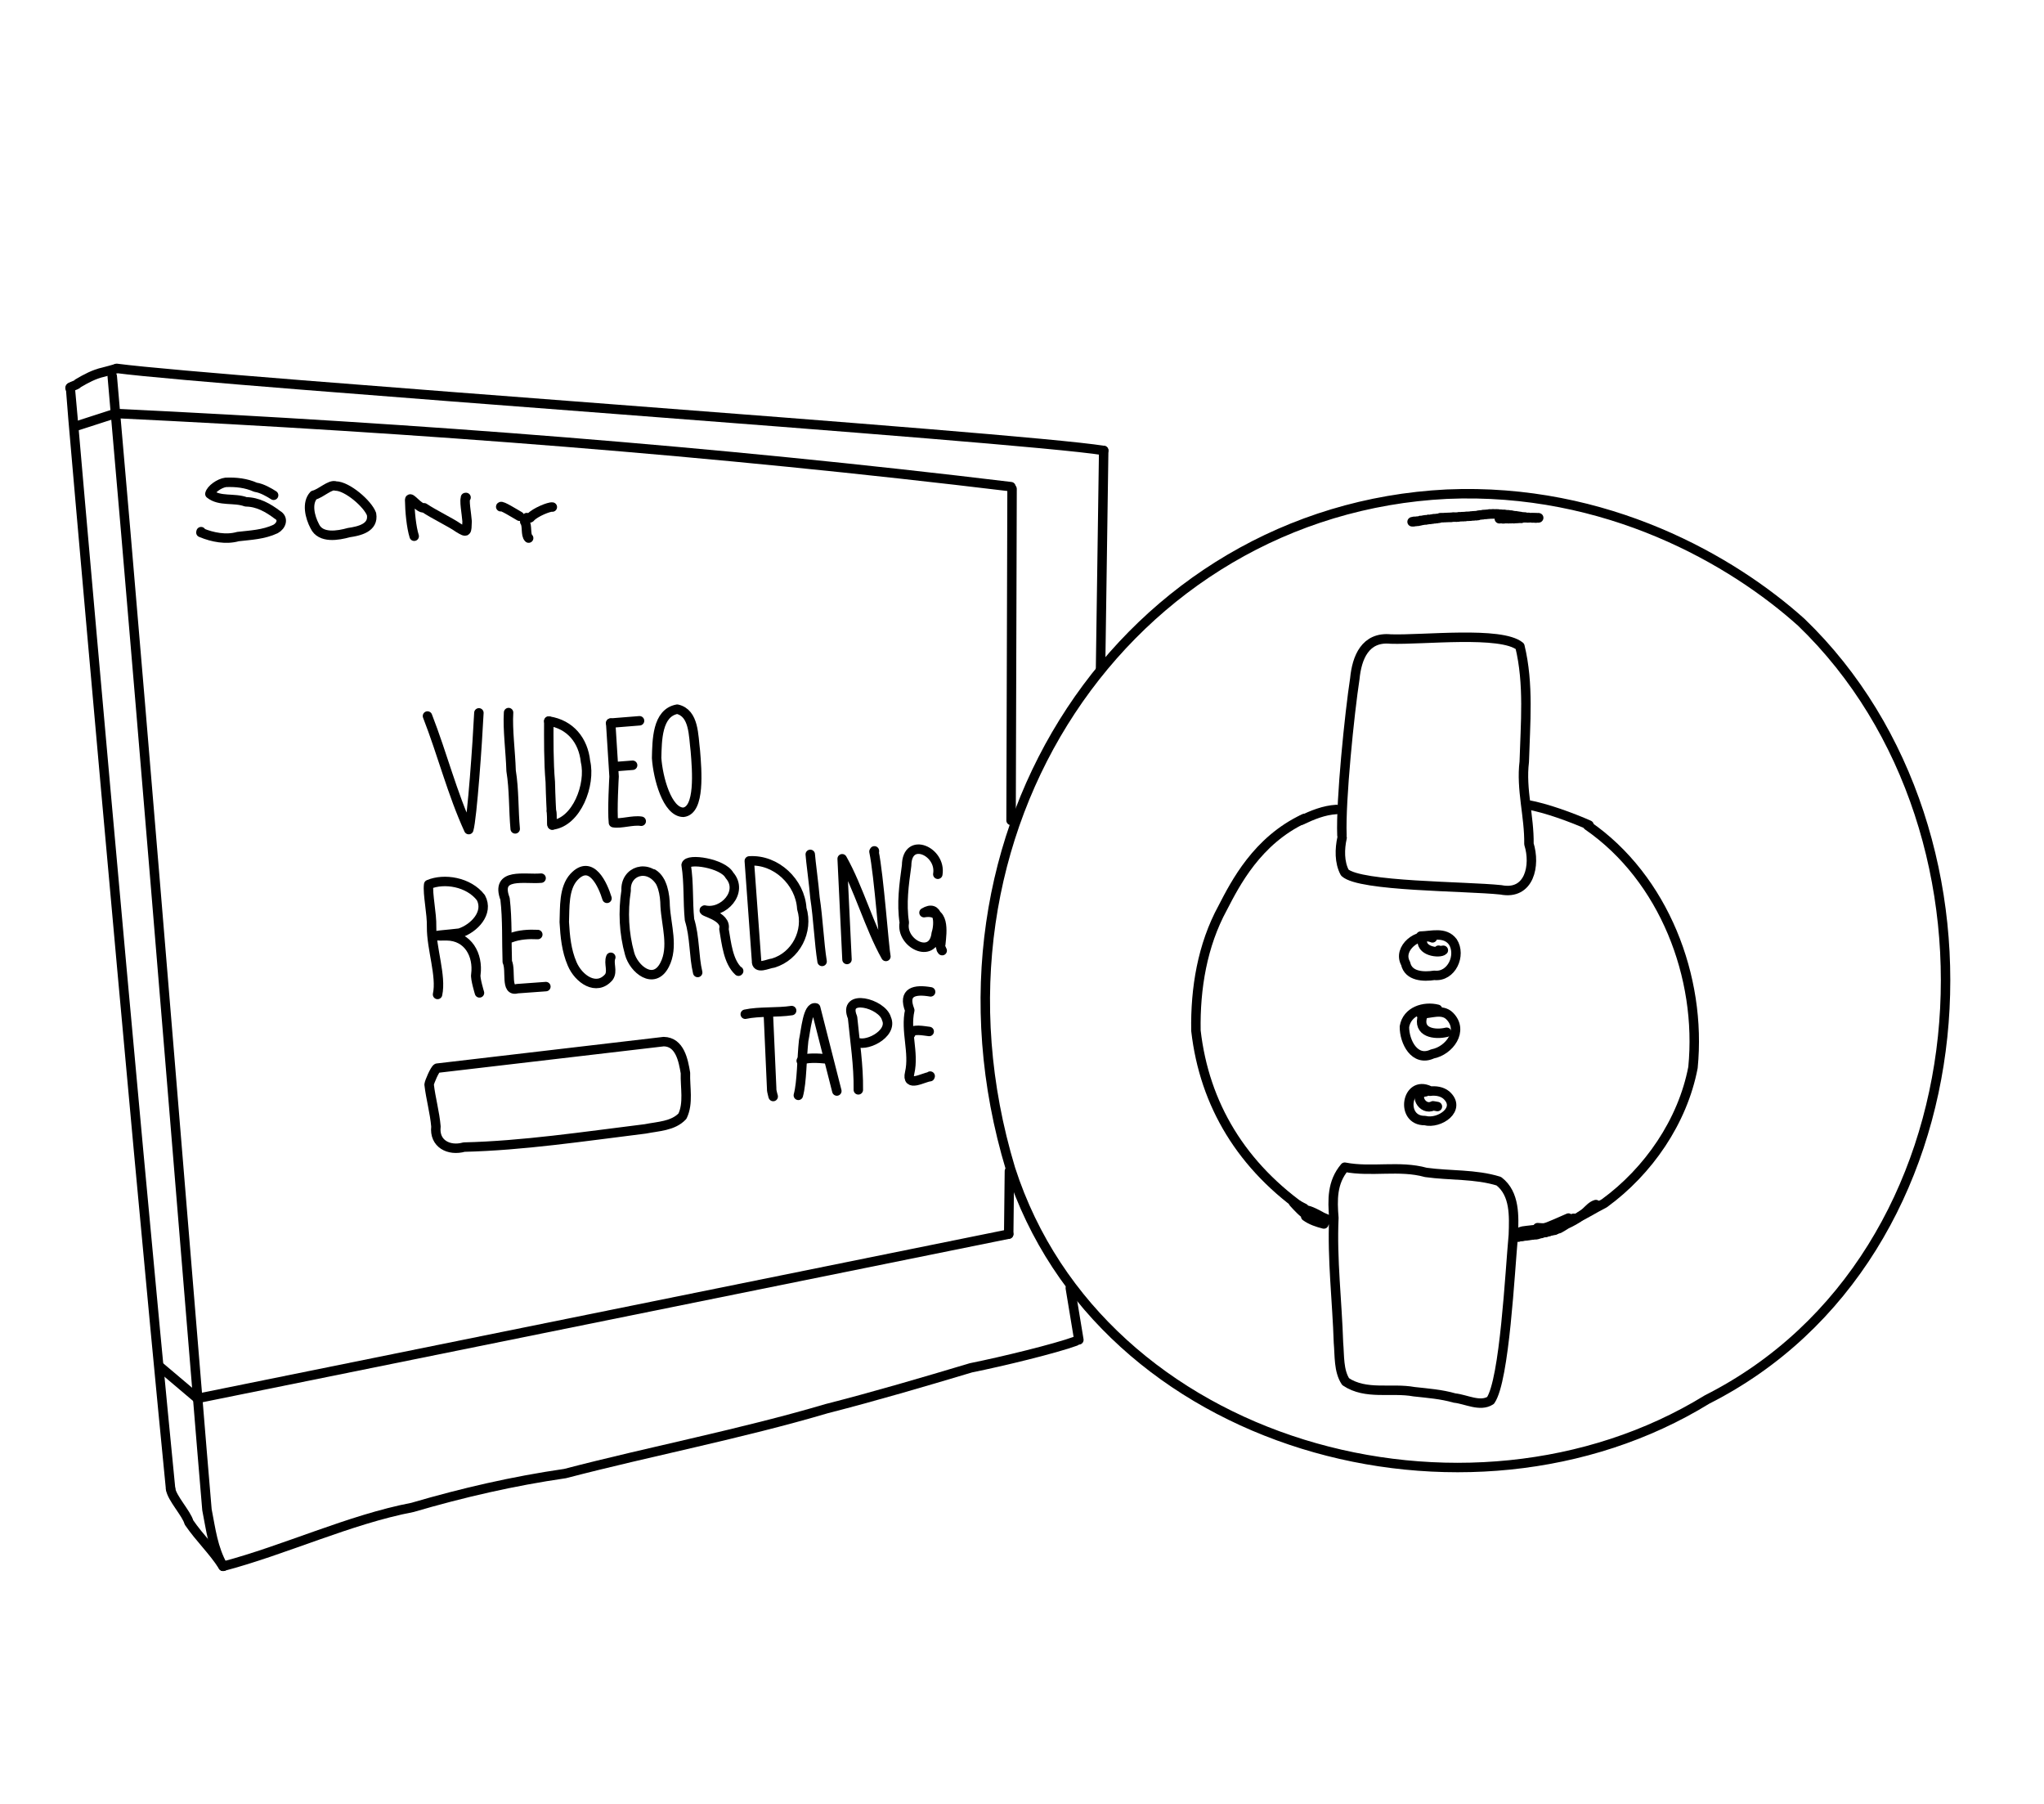 <?xml version="1.0" encoding="UTF-8" standalone="no"?>
<!-- Created by Ashley Blewer - This work is licensed under a Creative Commons Attribution 4.0 International License -->

<svg width="544" height="480" viewBox="0 0 143.933 127" version="1.1" id="svg2490" inkscape:version="1.1.2 (08b2f3d93c, 2022-04-05)" sodipodi:docname="1969-eiaj-3.svg"
   xmlns:inkscape="http://www.inkscape.org/namespaces/inkscape"
   xmlns:sodipodi="http://sodipodi.sourceforge.net/DTD/sodipodi-0.dtd"
   xmlns="http://www.w3.org/2000/svg"
   xmlns:svg="http://www.w3.org/2000/svg">
   <sodipodi:namedview id="namedview2492" pagecolor="#ffffff" bordercolor="#666666" borderopacity="1.0" inkscape:pageshadow="2" inkscape:pageopacity="0.0" inkscape:pagecheckerboard="0" inkscape:document-units="mm" showgrid="false" units="px" inkscape:zoom="0.90583674" inkscape:cx="272.67607" inkscape:cy="177.18425" inkscape:window-width="1848" inkscape:window-height="1136" inkscape:window-x="72" inkscape:window-y="27" inkscape:window-maximized="1" inkscape:current-layer="layer1" />
   <defs id="defs2487" />
   <g inkscape:label="Layer 1" inkscape:groupmode="layer" id="layer1">
      <g id="g2299" transform="matrix(0.246,0,0,0.246,-154.416,-73.438)" style="stroke-width:1.034">
         <g id="g5461" transform="scale(1,-1)" style="stroke-width:1.034">
            <path d="m 691.567,-746.785 c -3.107,4.793 -6.545,7.855 -9.777,12.562 -0.672,2.535 -4.919,6.981 -5.252,9.606" style="fill:none;stroke:#000000;stroke-width:2.705;stroke-linecap:round;stroke-linejoin:round;stroke-miterlimit:10;stroke-dasharray:none;stroke-opacity:1" id="path5463" />
         </g>
         <g id="g5465" transform="scale(1,-1)" style="stroke-width:1.034">
            <path d="m 676.538,-724.617 c -11.062,112.293 -28.743,314.906 -28.688,315.203" style="fill:none;stroke:#000000;stroke-width:2.705;stroke-linecap:round;stroke-linejoin:round;stroke-miterlimit:10;stroke-dasharray:none;stroke-opacity:1" id="path5467" />
         </g>
         <g id="g5469" transform="scale(1,-1)" style="stroke-width:1.034">
            <path d="m 647.795,-409.711 c -0.406,0.539 1.805,0.813 2.208,1.461 2.293,1.363 4.673,2.641 7.303,3.223 1.16,0.316 2.329,0.597 3.474,0.949" style="fill:none;stroke:#000000;stroke-width:2.705;stroke-linecap:round;stroke-linejoin:round;stroke-miterlimit:10;stroke-dasharray:none;stroke-opacity:1" id="path5471" />
         </g>
         <g id="g5473" transform="scale(1,-1)" style="stroke-width:1.034">
            <path d="m 659.834,-406.188 c 9.753,-110.624 25.012,-300.371 27.114,-324.414 1.149,-5.828 1.688,-10.902 4.619,-16.183" style="fill:none;stroke:#000000;stroke-width:2.705;stroke-linecap:round;stroke-linejoin:round;stroke-miterlimit:10;stroke-dasharray:none;stroke-opacity:1" id="path5475" />
         </g>
         <g id="g5477" transform="scale(1,-1)" style="stroke-width:1.034">
            <path d="m 661.104,-403.957 c 29.685,-3.902 257.554,-19.504 282.535,-23.496" style="fill:none;stroke:#000000;stroke-width:2.705;stroke-linecap:round;stroke-linejoin:round;stroke-miterlimit:10;stroke-dasharray:none;stroke-opacity:1" id="path5479" />
         </g>
         <g id="g5485" transform="scale(1,-1)" style="stroke-width:1.034">
            <path d="m 660.725,-416.859 -11.164,-3.602" style="fill:none;stroke:#000000;stroke-width:2.705;stroke-linecap:round;stroke-linejoin:round;stroke-miterlimit:10;stroke-dasharray:none;stroke-opacity:1" id="path5487" />
         </g>
         <g id="g5489" transform="scale(1,-1)" style="stroke-width:1.034">
            <path d="m 673.319,-689.527 10.902,-9.223" style="fill:none;stroke:#000000;stroke-width:2.705;stroke-linecap:round;stroke-linejoin:round;stroke-miterlimit:10;stroke-dasharray:none;stroke-opacity:1" id="path5491" />
         </g>
         <g id="g5493" transform="scale(1,-1)" style="stroke-width:1.034">
            <path d="m 684.221,-698.75 232.229,47.035" style="fill:none;stroke:#000000;stroke-width:2.705;stroke-linecap:round;stroke-linejoin:round;stroke-miterlimit:10;stroke-dasharray:none;stroke-opacity:1" id="path5495" />
         </g>
         <g id="g5497" transform="scale(1,-1)" style="stroke-width:1.034">
            <path d="m 934.081,-667.148 2.45,-14.84" style="fill:none;stroke:#000000;stroke-width:2.705;stroke-linecap:round;stroke-linejoin:round;stroke-miterlimit:10;stroke-dasharray:none;stroke-opacity:1" id="path5499" />
         </g>
         <g id="g5501" transform="scale(1,-1)" style="stroke-width:1.034">
            <path d="m 691.567,-746.785 c 17.529,4.605 36.265,13.418 54.22,16.851 14.356,4.207 28.861,7.543 43.674,9.688 24.906,6.484 50.246,11.305 74.918,18.59 13.805,3.527 27.556,7.574 41.279,11.679 9.097,1.829 24.129,5.5 29.92,7.614" style="fill:none;stroke:#000000;stroke-width:2.705;stroke-linecap:round;stroke-linejoin:round;stroke-miterlimit:10;stroke-dasharray:none;stroke-opacity:1" id="path5503" />
         </g>
         <g id="g5505" transform="scale(1,-1)" style="stroke-width:1.034">
            <path d="M 942.735,-490.166 943.639,-427.453" style="fill:none;stroke:#000000;stroke-width:2.705;stroke-linecap:round;stroke-linejoin:round;stroke-miterlimit:10;stroke-dasharray:none;stroke-opacity:1" id="path5507" sodipodi:nodetypes="cc" />
         </g>
         <g id="g5509" transform="scale(1,-1)" style="stroke-width:1.034">
            <path d="m 917.124,-533.331 0.284,94.886" style="fill:none;stroke:#000000;stroke-width:2.705;stroke-linecap:round;stroke-linejoin:round;stroke-miterlimit:10;stroke-dasharray:none;stroke-opacity:1" id="path5511" sodipodi:nodetypes="cc" />
         </g>
         <g id="g5513" transform="scale(1,-1)" style="stroke-width:1.034">
            <path d="m 1011.836,-537.59 c -0.391,9.91 2.188,35.067 3.693,44.867 0.574,5.946 2.95,12.035 10.257,11.309 9.315,-0.309 31.654,2.336 36.992,-2.078 2.618,-10.789 1.567,-22.063 1.246,-33.07 -0.972,-7.879 1.474,-15.641 1.341,-23.516 1.918,-6.067 0.187,-14.731 -8.03,-13.113 -10.199,1.078 -40.314,0.894 -44.674,4.921 -1.599,2.926 -1.489,6.829 -0.782,9.993" style="fill:none;stroke:#000000;stroke-width:2.705;stroke-linecap:round;stroke-linejoin:round;stroke-miterlimit:10;stroke-dasharray:none;stroke-opacity:1" id="path5515" />
         </g>
         <g id="g5517" transform="scale(1,-1)" style="stroke-width:1.034">
            <path d="m 1037.743,-566.938 c -4.045,1.747 -10.101,-3.019 -7.675,-7.335 0.794,-3.743 5.197,-3.852 8.214,-3.387 4.962,-0.559 7.756,5.789 5.291,9.578 -2.271,3.027 -6.135,1.703 -9.179,1.656" style="fill:none;stroke:#000000;stroke-width:2.705;stroke-linecap:round;stroke-linejoin:round;stroke-miterlimit:10;stroke-dasharray:none;stroke-opacity:1" id="path5519" />
         </g>
         <g id="g5521" transform="scale(1,-1)" style="stroke-width:1.034">
            <path d="m 1035,-567.008 c -1.223,-3.863 4.982,-4.48 5.865,-3.48 l -0.922,-0.125 c -0.149,0.051 -0.336,-0.024 -0.442,0.148" style="fill:none;stroke:#000000;stroke-width:2.705;stroke-linecap:round;stroke-linejoin:round;stroke-miterlimit:10;stroke-dasharray:none;stroke-opacity:1" id="path5523" />
         </g>
         <g id="g5525" transform="scale(1,-1)" style="stroke-width:1.034">
            <path d="m 1039.22,-587.379 c -3.88,0.981 -8.761,-0.551 -9.495,-4.98 -0.04,-4.282 2.895,-10.188 8.033,-7.789 4.81,0.902 9.093,6.664 4.904,10.855 -2.231,2.207 -5.587,0.535 -8.291,0.625" style="fill:none;stroke:#000000;stroke-width:2.705;stroke-linecap:round;stroke-linejoin:round;stroke-miterlimit:10;stroke-dasharray:none;stroke-opacity:1" id="path5527" />
         </g>
         <g id="g5529" transform="scale(1,-1)" style="stroke-width:1.034">
            <path d="m 1034.941,-589.227 c -1.586,-4.843 3.462,-5.55 6.873,-4.722" style="fill:none;stroke:#000000;stroke-width:2.705;stroke-linecap:round;stroke-linejoin:round;stroke-miterlimit:10;stroke-dasharray:none;stroke-opacity:1" id="path5531" />
         </g>
         <g id="g5533" transform="scale(1,-1)" style="stroke-width:1.034">
            <path d="m 1036.91,-610.66 c -6.65,3.222 -8.537,-8.668 -1.34,-8.559 4.189,-1.093 10.648,3.324 6.115,7.321 -1.273,1.035 -3.047,1.285 -4.642,1.074" style="fill:none;stroke:#000000;stroke-width:2.705;stroke-linecap:round;stroke-linejoin:round;stroke-miterlimit:10;stroke-dasharray:none;stroke-opacity:1" id="path5535" />
         </g>
         <g id="g5537" transform="scale(1,-1)" style="stroke-width:1.034">
            <path d="m 1035.789,-610.984 c -3.728,-0.274 -0.977,-5.649 2.118,-4.016 l 0.602,-0.094 0.656,-0.117" style="fill:none;stroke:#000000;stroke-width:2.705;stroke-linecap:round;stroke-linejoin:round;stroke-miterlimit:10;stroke-dasharray:none;stroke-opacity:1" id="path5539" />
         </g>
         <g id="g5541" transform="scale(1,-1)" style="stroke-width:1.034">
            <path d="m 1012.637,-632.57 c 7.671,-1.492 15.626,0.617 23.218,-1.492 6.944,-0.969 14.118,-0.415 20.882,-2.512 4.689,-3.614 4.337,-10.035 4.169,-15.356 -0.992,-10.636 -2.504,-41.539 -6.533,-47.39 -2.993,-1.938 -6.998,0.347 -10.292,0.687 -3.791,1.098 -7.733,1.383 -11.609,1.813 -6.471,1.191 -13.778,-1.032 -19.577,2.875 -2.055,3.109 -1.719,7.449 -2.055,11.14 -0.379,11.903 -1.849,23.789 -1.317,35.711 -0.414,5.192 -0.543,10.199 3.114,14.524" style="fill:none;stroke:#000000;stroke-width:2.705;stroke-linecap:round;stroke-linejoin:round;stroke-miterlimit:10;stroke-dasharray:none;stroke-opacity:1" id="path5543" />
         </g>
         <g id="g5545" transform="scale(1,-1)" style="stroke-width:1.034">
            <path d="m 1002.208,-645.488 c -19.072,13 -29.748,30.879 -32.166,51.992 -0.211,12.109 1.836,24.461 7.654,35.137 3.627,7 9.839,19.273 23.332,25.578" style="fill:none;stroke:#000000;stroke-width:2.705;stroke-linecap:round;stroke-linejoin:round;stroke-miterlimit:10;stroke-dasharray:none;stroke-opacity:1" id="path5547" />
         </g>
         <g id="g5549" transform="scale(1,-1)" style="stroke-width:1.034">
            <path d="m 1082.21,-534.809 c 21.79,-15.054 32.671,-43.342 30.112,-69.228 -2.954,-15.458 -12.765,-29.684 -25.386,-38.866 -5.854,-2.977 -12.268,-7.798 -19.094,-6.967" style="fill:none;stroke:#000000;stroke-width:2.705;stroke-linecap:round;stroke-linejoin:round;stroke-miterlimit:10;stroke-dasharray:none;stroke-opacity:1" id="path5551" />
         </g>
         <g id="g5553" transform="scale(1,-1)" style="stroke-width:1.034">
            <path d="m 706.032,-440.27 c -1.172,0.766 -3.384,2.055 -5.177,2.293 -2.72,1.211 -5.607,1.52 -8.542,1.399 -1.833,-0.234 -4.244,-1.988 -4.525,-3.297 2.798,-2.266 6.967,-1.027 10.3,-2.277 3.412,-0.02 6.381,-1.711 9.023,-3.715 1.864,-1.043 1.156,-3.141 -0.528,-4.051 -3.431,-1.609 -7.068,-1.746 -10.761,-2.172 -3.439,-0.976 -7.307,-0.191 -10.398,1.078 -0.156,0.293 -0.285,-0.191 -0.156,0.332" style="fill:none;stroke:#000000;stroke-width:2.705;stroke-linecap:round;stroke-linejoin:round;stroke-miterlimit:10;stroke-dasharray:none;stroke-opacity:1" id="path5555" />
         </g>
         <g id="g5557" transform="scale(1,-1)" style="stroke-width:1.034">
            <path d="m 723.8,-437.621 c -1.556,0.586 -4.201,-2.137 -6.295,-2.637 -2.044,-2.219 -1.134,-6.164 0.312,-8.887 1.673,-3.55 6.666,-2.664 9.722,-1.812 2.97,0.43 7.209,1.352 6.518,5.297 -1.083,2.961 -6.952,8.008 -10.257,8.039" style="fill:none;stroke:#000000;stroke-width:2.705;stroke-linecap:round;stroke-linejoin:round;stroke-miterlimit:10;stroke-dasharray:none;stroke-opacity:1" id="path5559" />
         </g>
         <g id="g5561" transform="scale(1,-1)" style="stroke-width:1.034">
            <path d="m 746.268,-451.992 c -0.813,2.578 -1.255,7.101 -1.294,10.383 0.012,1.367 2.661,-2.625 4.142,-2.246 2.95,-1.961 7.542,-4.133 9.839,-5.747 2.513,-1.543 2.337,-1.207 2.458,1.864 -0.105,1.879 -1.024,6.593 -0.301,6.843 l -0.168,-0.015" style="fill:none;stroke:#000000;stroke-width:2.705;stroke-linecap:round;stroke-linejoin:round;stroke-miterlimit:10;stroke-dasharray:none;stroke-opacity:1" id="path5563" />
         </g>
         <g id="g5565" transform="scale(1,-1)" style="stroke-width:1.034">
            <path d="m 771.033,-443.555 c 0.11,0.532 4.228,-2.062 5.393,-2.722" style="fill:none;stroke:#000000;stroke-width:2.705;stroke-linecap:round;stroke-linejoin:round;stroke-miterlimit:10;stroke-dasharray:none;stroke-opacity:1" id="path5567" />
         </g>
         <g id="g5569" transform="scale(1,-1)" style="stroke-width:1.034">
            <path d="m 785.811,-443.645 c -0.855,0.161 -4.935,-1.5 -6.216,-2.933 -0.122,-0.324 -1.087,-0.367 -1.098,-0.078" style="fill:none;stroke:#000000;stroke-width:2.705;stroke-linecap:round;stroke-linejoin:round;stroke-miterlimit:10;stroke-dasharray:none;stroke-opacity:1" id="path5571" />
         </g>
         <g id="g5573" transform="scale(1,-1)" style="stroke-width:1.034">
            <path d="m 777.91,-447.836 c 0.821,-1.074 0.157,-3.82 1.122,-4.691" style="fill:none;stroke:#000000;stroke-width:2.705;stroke-linecap:round;stroke-linejoin:round;stroke-miterlimit:10;stroke-dasharray:none;stroke-opacity:1" id="path5575" />
         </g>
         <g id="g5577" transform="scale(1,-1)" style="stroke-width:1.034">
            <path d="m 750.073,-503.445 c 4.3,-11.053 7.018,-22.006 11.817,-32.508 0.966,3.254 2.493,24.977 2.899,33.41" style="fill:none;stroke:#000000;stroke-width:2.705;stroke-linecap:round;stroke-linejoin:round;stroke-miterlimit:10;stroke-dasharray:none;stroke-opacity:1" id="path5579" sodipodi:nodetypes="ccc" />
         </g>
         <g id="g5581" transform="scale(1,-1)" style="stroke-width:1.034">
            <path d="m 775.183,-535.746 c -0.496,5.25 -0.285,11.23 -1.176,16.629 -0.156,5.398 -1.032,11.797 -0.723,16.656" style="fill:none;stroke:#000000;stroke-width:2.705;stroke-linecap:round;stroke-linejoin:round;stroke-miterlimit:10;stroke-dasharray:none;stroke-opacity:1" id="path5583" sodipodi:nodetypes="ccc" />
         </g>
         <g id="g5585" transform="scale(1,-1)" style="stroke-width:1.034">
            <path d="m 784.799,-504.898 c -0.011,-4.825 -0.07,-11.801 0.426,-17.399 0.094,-4.133 0.305,-8.289 0.512,-12.117 l 0.039,-0.227 -0.039,0.262" style="fill:none;stroke:#000000;stroke-width:2.705;stroke-linecap:round;stroke-linejoin:round;stroke-miterlimit:10;stroke-dasharray:none;stroke-opacity:1" id="path5587" />
         </g>
         <g id="g5589" transform="scale(1,-1)" style="stroke-width:1.034">
            <path d="m 784.799,-504.898 c 6.178,-0.945 9.875,-5.551 10.508,-11.602 1.535,-6.461 -2.443,-17.293 -9.531,-18.141 -0.266,0.035 0.102,2.829 -0.223,4.02" style="fill:none;stroke:#000000;stroke-width:2.705;stroke-linecap:round;stroke-linejoin:round;stroke-miterlimit:10;stroke-dasharray:none;stroke-opacity:1" id="path5591" sodipodi:nodetypes="cccc" />
         </g>
         <g id="g5593" transform="scale(1,-1)" style="stroke-width:1.034">
            <path d="m 802.52,-505.473 0.965,-15.293 c 0,0 -0.571,-9.769 -0.18,-13.207 2.11,-0.394 5.537,0.801 7.956,0.414" style="fill:none;stroke:#000000;stroke-width:2.705;stroke-linecap:round;stroke-linejoin:round;stroke-miterlimit:10;stroke-dasharray:none;stroke-opacity:1" id="path5595" sodipodi:nodetypes="cccc" />
         </g>
         <g id="g5597" transform="scale(1,-1)" style="stroke-width:1.034">
            <path d="m 804.509,-517.867 4.286,0.332" style="fill:none;stroke:#000000;stroke-width:2.705;stroke-linecap:round;stroke-linejoin:round;stroke-miterlimit:10;stroke-dasharray:none;stroke-opacity:1" id="path5599" sodipodi:nodetypes="cc" />
         </g>
         <g id="g5601" transform="scale(1,-1)" style="stroke-width:1.034">
            <path d="m 802.52,-505.473 8.256,0.664" style="fill:none;stroke:#000000;stroke-width:2.705;stroke-linecap:round;stroke-linejoin:round;stroke-miterlimit:10;stroke-dasharray:none;stroke-opacity:1" id="path5603" sodipodi:nodetypes="cc" />
         </g>
         <g id="g5605" transform="scale(1,-1)" style="stroke-width:1.034">
            <path d="m 821.565,-501.488 c -5.791,-1.051 -5.771,-8.927 -5.9,-13.973 0.383,-5.664 3.006,-15.479 7.639,-15.539 4.847,0.53 3.915,11.934 3.45,17.555 -0.574,4.422 -0.312,10.834 -5.189,11.957" style="fill:none;stroke:#000000;stroke-width:2.705;stroke-linecap:round;stroke-linejoin:round;stroke-miterlimit:10;stroke-dasharray:none;stroke-opacity:1" id="path5607" sodipodi:nodetypes="ccccc" />
         </g>
         <g id="g5609" transform="scale(1,-1)" style="stroke-width:1.034">
            <path d="m 752.957,-583.133 c 1.153,5.281 -1.778,13.149 -1.707,19.352 0.101,3.816 -1.2,9.469 -0.837,12.113 4.416,1.867 11.438,0.785 14.939,-3.758 2.348,-4.34 -1.911,-8.797 -6.076,-10.152 -2.388,-0.336 -10.719,-0.895 -3.744,-0.77 6.19,-0.035 9.113,-5.496 8.386,-11.074 -0.235,-1.129 1.039,-5.262 1.039,-5.262" style="fill:none;stroke:#000000;stroke-width:2.705;stroke-linecap:round;stroke-linejoin:round;stroke-miterlimit:10;stroke-dasharray:none;stroke-opacity:1" id="path5611" sodipodi:nodetypes="cccccccc" />
         </g>
         <g id="g5613" transform="scale(1,-1)" style="stroke-width:1.034">
            <path d="m 782.596,-549.844 c -4.604,-0.437 -13.192,1.782 -10.32,-5.937 0.703,-6.008 0.426,-12.145 0.637,-17.989 1.192,-2.542 -0.637,-8.726 2.825,-7.71 l 8.225,0.597" style="fill:none;stroke:#000000;stroke-width:2.705;stroke-linecap:round;stroke-linejoin:round;stroke-miterlimit:10;stroke-dasharray:none;stroke-opacity:1" id="path5615" sodipodi:nodetypes="ccccc" />
         </g>
         <g id="g5617" transform="scale(1,-1)" style="stroke-width:1.034">
            <path d="m 773.905,-566.938 c 2.391,0.934 5.193,1.083 7.744,0.954" style="fill:none;stroke:#000000;stroke-width:2.705;stroke-linecap:round;stroke-linejoin:round;stroke-miterlimit:10;stroke-dasharray:none;stroke-opacity:1" id="path5619" />
         </g>
         <g id="g5621" transform="scale(1,-1)" style="stroke-width:1.034">
            <path d="m 801.457,-555.621 c -1.153,3.746 -4.466,11.414 -9.448,6.121 -2.978,-3.246 -2.611,-8.723 -2.779,-12.922 0.239,-4.117 0.61,-8.125 2.243,-11.926 1.841,-4.382 6.975,-7.953 10.515,-3.824 1.2,1.692 -0.144,3.973 0.559,5.68" style="fill:none;stroke:#000000;stroke-width:2.705;stroke-linecap:round;stroke-linejoin:round;stroke-miterlimit:10;stroke-dasharray:none;stroke-opacity:1" id="path5623" sodipodi:nodetypes="cccccc" />
         </g>
         <g id="g5625" transform="scale(1,-1)" style="stroke-width:1.034">
            <path d="m 816.76,-551.011 c -3.482,5.558 -10.165,3.218 -9.821,-2.387 -0.945,-6.036 -0.625,-12.231 0.985,-18.032 1.18,-4.461 6.955,-9.207 10.023,-3.222 2.633,5.047 0.468,11.293 0.156,16.847 -0.035,3.2 -0.719,7.516 -3.458,9.196" style="fill:none;stroke:#000000;stroke-width:2.705;stroke-linecap:round;stroke-linejoin:round;stroke-miterlimit:10;stroke-dasharray:none;stroke-opacity:1" id="path5627" sodipodi:nodetypes="cccccc" />
         </g>
         <g id="g5629" transform="scale(1,-1)" style="stroke-width:1.034">
            <path d="m 827.418,-576.848 c -1.113,4.657 -0.789,10.145 -2.34,15.102 -0.524,5.223 -0.133,10.527 -0.965,15.691 0.453,2.047 10.546,0.473 12.378,-2.949 4.205,-4.754 -1.742,-11.211 -7.092,-9.973 -1.035,-0.449 6.428,-1.644 5.537,-5.433 0.723,-4.09 1.192,-9.297 4.162,-12.067 l 0.054,0.055" style="fill:none;stroke:#000000;stroke-width:2.705;stroke-linecap:round;stroke-linejoin:round;stroke-miterlimit:10;stroke-dasharray:none;stroke-opacity:1" id="path5631" />
         </g>
         <g id="g5633" transform="scale(1,-1)" style="stroke-width:1.034">
            <path d="m 844.267,-573.492 -2.074,28.578 c 7.678,0.512 14.586,-6.098 15.028,-13.645 1.981,-6.48 -1.696,-13.625 -8.179,-15.593 -1.531,-0.149 -4.935,-2 -4.775,0.66" style="fill:none;stroke:#000000;stroke-width:2.705;stroke-linecap:round;stroke-linejoin:round;stroke-miterlimit:10;stroke-dasharray:none;stroke-opacity:1" id="path5635" sodipodi:nodetypes="ccccc" />
         </g>
         <g id="g5637" transform="scale(1,-1)" style="stroke-width:1.034">
            <path d="m 863.031,-573.68 c -0.844,5.207 -1.129,12.317 -2.036,18.196 -0.273,3.523 -1.289,11.05 -1.352,12.441" style="fill:none;stroke:#000000;stroke-width:2.705;stroke-linecap:round;stroke-linejoin:round;stroke-miterlimit:10;stroke-dasharray:none;stroke-opacity:1" id="path5639" />
         </g>
         <g id="g5641" transform="scale(1,-1)" style="stroke-width:1.034">
            <path d="m 870.158,-573.121 -1.379,28.824 c 4.611,-8.125 7.919,-19.839 12.518,-27.956 -0.474,2.037 -2.018,23.42 -3.417,30.015 l 0.125,-0.02 -0.004,0.223" style="fill:none;stroke:#000000;stroke-width:2.705;stroke-linecap:round;stroke-linejoin:round;stroke-miterlimit:10;stroke-dasharray:none;stroke-opacity:1" id="path5643" sodipodi:nodetypes="cccccc" />
         </g>
         <g id="g5645" transform="scale(1,-1)" style="stroke-width:1.034">
            <path d="m 896.155,-548.734 c 1.094,6.562 -8.835,10.996 -8.929,2.515 -0.742,-5.422 -1.512,-10.859 -0.664,-16.351 -1.129,-6.008 8.292,-10.723 9.144,-3.102 0.965,2.926 0.711,8.524 -3.505,5.953 6.099,1 5.189,-5.246 4.794,-9.086 -0.61,-0.168 1.055,-2.793 0.137,-1.39" style="fill:none;stroke:#000000;stroke-width:2.705;stroke-linecap:round;stroke-linejoin:round;stroke-miterlimit:10;stroke-dasharray:none;stroke-opacity:1" id="path5647" />
         </g>
         <g id="g5649" transform="scale(1,-1)" style="stroke-width:1.034">
            <path d="m 841.036,-588.789 c 3.876,0.855 9.249,0.418 13.278,1.043" style="fill:none;stroke:#000000;stroke-width:2.705;stroke-linecap:round;stroke-linejoin:round;stroke-miterlimit:10;stroke-dasharray:none;stroke-opacity:1" id="path5651" />
         </g>
         <g id="g5653" transform="scale(1,-1)" style="stroke-width:1.034">
            <path d="m 847.659,-588.995 0.938,-21.061 c -0.082,-0.84 0.695,-2.98 0.359,-2.07" style="fill:none;stroke:#000000;stroke-width:2.705;stroke-linecap:round;stroke-linejoin:round;stroke-miterlimit:10;stroke-dasharray:none;stroke-opacity:1" id="path5655" sodipodi:nodetypes="ccc" />
         </g>
         <g id="g5657" transform="scale(1,-1)" style="stroke-width:1.034">
            <path d="m 856.232,-612.004 c 1.04,3.805 0.969,10.684 1.528,15.703 0.617,2.824 1.149,9.906 3.439,9.313 l 6.052,-23.782" style="fill:none;stroke:#000000;stroke-width:2.705;stroke-linecap:round;stroke-linejoin:round;stroke-miterlimit:10;stroke-dasharray:none;stroke-opacity:1" id="path5659" sodipodi:nodetypes="cccc" />
         </g>
         <g id="g5661" transform="scale(1,-1)" style="stroke-width:1.034">
            <path d="m 857.056,-602.121 c 0.848,1.054 5.459,0.734 6.964,0.566" style="fill:none;stroke:#000000;stroke-width:2.705;stroke-linecap:round;stroke-linejoin:round;stroke-miterlimit:10;stroke-dasharray:none;stroke-opacity:1" id="path5663" sodipodi:nodetypes="cc" />
         </g>
         <g id="g5665" transform="scale(1,-1)" style="stroke-width:1.034">
            <path d="m 873.402,-610.434 c 0.101,6.969 -0.993,13.86 -1.657,20.723 -2.974,7.031 8.553,4.047 9.714,-0.363 2,-4.426 -6.414,-8.55 -8.95,-6.432" style="fill:none;stroke:#000000;stroke-width:2.705;stroke-linecap:round;stroke-linejoin:round;stroke-miterlimit:10;stroke-dasharray:none;stroke-opacity:1" id="path5667" sodipodi:nodetypes="cccc" />
         </g>
         <g id="g5669" transform="scale(1,-1)" style="stroke-width:1.034">
            <path d="m 894.096,-582.391 c -4.537,0.774 -8.054,0.094 -5.971,-5.265 -1.336,-5.942 1.325,-12.078 -0.02,-17.887 -1.062,-4.398 3.916,-1.289 5.799,-1.121 l 0.067,0.168" style="fill:none;stroke:#000000;stroke-width:2.705;stroke-linecap:round;stroke-linejoin:round;stroke-miterlimit:10;stroke-dasharray:none;stroke-opacity:1" id="path5671" />
         </g>
         <g id="g5673" transform="scale(1,-1)" style="stroke-width:1.034">
            <path d="m 888.402,-594.434 c 0.122,1.696 3.994,0.832 5.287,0.707" style="fill:none;stroke:#000000;stroke-width:2.705;stroke-linecap:round;stroke-linejoin:round;stroke-miterlimit:10;stroke-dasharray:none;stroke-opacity:1" id="path5675" />
         </g>
         <g id="g5677" transform="scale(1,-1)" style="stroke-width:1.034">
            <path d="m 752.82,-604.227 64.881,7.601 c 4.627,-0.091 5.604,-5.367 6.214,-8.987 -0.133,-4.068 0.938,-8.646 -0.859,-12.349 -2.663,-2.861 -6.996,-2.914 -10.6,-3.639 -17.841,-2.209 -35.172,-4.818 -51.913,-5.216 -4.293,-1.202 -8.617,0.912 -8.047,5.885 -0.341,4.055 -1.488,7.992 -1.952,12.021 0.058,0.716 1.642,4.404 2.276,4.683" style="fill:none;stroke:#000000;stroke-width:2.705;stroke-linecap:round;stroke-linejoin:round;stroke-miterlimit:10;stroke-dasharray:none;stroke-opacity:1" id="path5679" sodipodi:nodetypes="ccccccccc" />
         </g>
         <g id="g5681" transform="scale(1,-1)" style="stroke-width:1.034">
            <path d="m 1082.569,-534.66 c -4.986,2.207 -12.187,4.855 -17.669,5.844" style="fill:none;stroke:#000000;stroke-width:2.705;stroke-linecap:round;stroke-linejoin:round;stroke-miterlimit:10;stroke-dasharray:none;stroke-opacity:1" id="path5683" />
         </g>
         <g id="g5685" transform="scale(1,-1)" style="stroke-width:1.034">
            <path d="m 1000.211,-533.273 c 3.212,1.519 6.44,2.863 10.046,3.082" style="fill:none;stroke:#000000;stroke-width:2.705;stroke-linecap:round;stroke-linejoin:round;stroke-miterlimit:10;stroke-dasharray:none;stroke-opacity:1" id="path5687" />
         </g>
         <g id="g5689" transform="scale(1,-1)" style="stroke-width:1.034">
            <path d="m 1001.454,-646.633 c 1.547,-1.128 3.403,-1.726 5.213,-2.189 -0.824,0.716 -3.214,1.166 -4.396,2.191 -1.666,1.017 -2.989,2.49 -4.283,3.903 1.008,-0.536 2.004,-1.095 3.036,-1.582" style="fill:none;stroke:#000000;stroke-width:2.705;stroke-linecap:round;stroke-linejoin:round;stroke-miterlimit:10;stroke-dasharray:none;stroke-opacity:1" id="path5691" />
         </g>
         <g id="g5693" transform="scale(1,-1)" style="stroke-width:1.034">
            <path d="m 1005.869,-646.66 c -6.224,3.465 -5.111,1.012 0.082,-0.613 3.486,-0.665 2.04,-0.43 -0.07,0.57" style="fill:none;stroke:#000000;stroke-width:2.705;stroke-linecap:round;stroke-linejoin:round;stroke-miterlimit:10;stroke-dasharray:none;stroke-opacity:1" id="path5695" />
         </g>
         <g id="g5697" transform="scale(1,-1)" style="stroke-width:1.034">
            <path d="m 1062.309,-652.598 h -0.012 l -0.015,0.024 -0.028,0.039 v 0.015 l -0.011,0.016 v 0.031 l -0.012,0.004 -0.012,-0.019 0.012,-0.016 -0.016,-0.008 0.043,-0.008 0.012,0.008 h 0.035 l 0.024,0.008 h 0.015 l 0.032,0.012 0.027,0.012 -0.016,-0.016 v -0.024 l 0.028,0.016 h 0.031 v -0.008 l 0.023,0.012 h 0.016 l 0.016,0.012 0.058,0.019 0.031,0.008 0.04,0.004 h 0.042 l 0.036,0.004 h 0.176 l 0.031,0.012 0.023,0.003 0.035,-0.003 h 0.043 v 0.011 h 0.086 l 0.055,0.012 0.043,-0.008 0.051,0.016 h 0.207 l 0.051,0.031 0.058,0.012 0.051,0.008 0.043,0.004 v 0.015 l -0.012,0.012 v 0.008 l 0.028,-0.012 0.039,-0.008 0.012,0.02 0.062,-0.004 0.055,-0.004 0.039,0.012 0.031,0.011 0.043,0.004 0.047,0.008 0.055,0.012 0.043,0.008 0.097,0.007 0.051,0.016 0.055,0.008 h 0.039 l 0.043,0.004 h 0.234 l 0.055,-0.004 0.051,0.012 h 0.062 l 0.055,0.019 0.051,0.008 0.058,0.012 0.043,0.011 0.071,0.008 0.039,0.004 h 0.086 l 0.039,0.012 0.035,0.004 0.051,0.007 h 0.043 l 0.043,0.012 0.082,0.028 0.098,0.007 0.054,0.012 0.059,0.004 0.051,0.02 0.058,0.007 0.067,0.004 h 0.07 l 0.063,0.028 0.054,0.011 0.059,0.004 0.047,0.02 v 0.008 l 0.035,0.003 0.043,0.02 0.035,-0.012 h 0.047 l 0.047,-0.004 0.062,-0.004 0.079,-0.003 0.101,0.007 h 0.086 l 0.067,0.02 0.062,0.015 0.059,0.004 0.043,0.008 0.031,0.016 0.027,0.008 0.035,-0.008 h 0.071 l 0.047,-0.004 h 0.039 l 0.047,-0.004 h 0.058 l 0.043,-0.008 0.039,0.016 0.043,0.012 0.059,0.007 0.051,0.004 0.05,0.008 h 0.032 l 0.031,0.016 0.039,0.004 0.047,0.004 0.012,0.023 0.011,0.012 h 0.028 l 0.015,0.004 h 0.082 l 0.012,0.015 h 0.028 l 0.046,0.039 0.016,0.004 0.023,0.02 0.032,0.008 0.039,0.003 0.055,0.004 0.027,0.016 0.031,0.004 0.016,0.004 h 0.039 l 0.027,0.015 0.031,0.004 -0.015,0.016 0.027,0.004 -0.019,0.008 0.023,0.004 0.02,0.007 0.011,0.008 h 0.075 l 0.035,0.012 h 0.054 l 0.086,0.019 0.059,0.004 0.043,0.016 0.031,0.012 0.032,0.015 -0.012,0.004 0.035,0.012 -0.031,0.019 0.027,-0.019 0.02,-0.004 0.047,0.012 0.054,-0.004 h 0.067 l 0.023,0.015 h 0.027 l 0.032,0.028 0.039,0.008 0.031,0.023 0.023,0.016 v 0.023 l 0.012,0.008 0.031,0.008 0.063,0.011 h 0.059 l 0.035,0.016 h 0.058 l 0.039,0.012 0.043,0.019 0.036,0.004 0.043,0.016 0.035,0.012 0.043,0.004 0.031,0.003 h 0.043 l 0.035,0.016 h 0.043 l 0.043,0.004 0.035,0.019 0.032,0.012 0.039,0.008 0.043,0.004 0.043,0.019 0.031,0.02 0.043,0.012 0.031,0.004 0.063,0.011 0.054,0.012 0.055,0.016 0.047,0.015 0.078,0.028 0.051,0.007 0.098,0.012 0.043,0.012 0.035,0.004 0.015,0.023 0.055,0.004 0.016,0.027 0.035,-0.011 0.027,0.023 0.039,0.004 0.035,0.016 0.059,0.008 0.059,0.003 h 0.043 l 0.035,0.012 0.027,0.012 0.031,0.012 0.012,0.019 v 0.02 l 0.012,0.007 0.015,0.004 0.036,0.004 h 0.058 l 0.039,0.016 h 0.059 l 0.066,0.016 0.086,0.043 0.047,0.007 0.047,0.02 0.027,0.008 0.028,0.015 0.027,0.02 0.051,0.012 0.07,0.007 0.028,0.02 0.027,0.004 0.035,0.004 h 0.039 l 0.032,-0.004 0.027,0.011 0.023,0.004 h 0.067 l 0.031,0.012 0.031,0.004 0.024,0.012 -0.01,0.004 0.019,0.007 h 0.293 l 0.047,-0.007 0.063,0.015 h 0.055 l 0.046,0.004 0.028,0.028 0.07,0.015 0.051,0.008" style="fill:none;stroke:#000000;stroke-width:2.705;stroke-linecap:round;stroke-linejoin:round;stroke-miterlimit:10;stroke-dasharray:none;stroke-opacity:1" id="path5699" />
         </g>
         <g id="g5701" transform="scale(1,-1)" style="stroke-width:1.034">
            <path d="m 1071.847,-650.633 c -2.8,-0.1 -5.574,-0.531 -8.348,-0.891 2.002,0.461 4.09,0.596 6.005,1.38 2.432,0.906 4.798,1.975 7.173,3.017 -1.63,-0.786 -3.224,-1.663 -4.905,-2.335 -2.682,-0.889 -5.504,-1.303 -8.313,-1.527 -1.058,0.015 1.009,0.264 1.354,0.303 1.901,0.26 3.846,0.268 5.688,0.864 2.601,0.71 5.075,1.797 7.634,2.632 0.81,0.089 -0.562,-0.704 -0.811,-0.895 -1.094,-0.692 -2.171,-1.438 -3.31,-2.043 -1.314,-0.375 -2.622,-0.771 -3.939,-1.137 3.152,1.197 6.405,2.282 9.248,4.136 0.74,0.672 1.663,1.056 2.385,1.756 0.867,0.786 1.657,1.772 2.826,2.11" style="fill:none;stroke:#000000;stroke-width:2.705;stroke-linecap:round;stroke-linejoin:round;stroke-miterlimit:10;stroke-dasharray:none;stroke-opacity:1" id="path5703" />
         </g>
         <g id="g5705" transform="scale(1,-1)" style="stroke-width:1.034">
            <path d="m 1031.913,-447.859 0.015,0.004 h 0.039 l 0.028,-0.012 h 0.023 l 0.082,-0.004 -0.058,0.019 -0.086,0.02 0.094,-0.004 0.039,-0.023 h 0.043 l 0.015,0.015 0.176,0.008 0.109,0.043 -0.097,-0.004 0.011,-0.019 -0.015,-0.016 v 0.004 l -0.012,-0.027 -0.012,-0.02 v 0.016 l -0.015,0.019 0.012,0.004 0.023,0.004 -0.02,0.004 -0.01,0.004 h 0.023 l 0.016,0.019 0.011,-0.007 v 0.007 h 0.012 v 0.02 l 0.055,-0.02 0.012,-0.007 h 0.011 l 0.016,-0.004 0.012,0.023 0.058,-0.027 0.059,-0.008 -0.02,0.012 -0.019,0.023 0.023,0.004 0.016,0.004 -0.11,0.031 -0.019,0.035 0.101,-0.015 0.047,-0.008 0.02,0.008 h 0.223 l -0.051,-0.016 v 0.008 l -0.012,0.008 0.012,-0.008 -0.113,0.008 -0.036,-0.02 0.082,-0.004 0.016,0.039 0.121,-0.004 -0.015,0.016 -0.079,-0.004 0.067,-0.012 0.051,-0.004 h 0.031 l 0.016,-0.019 0.105,-0.012 0.047,0.051 -0.07,-0.004 0.031,-0.031 v -0.016 h -0.012 l 0.016,-0.023 -0.02,0.015 -0.012,0.032 0.04,-0.012 0.027,0.004 0.012,0.008 -0.012,0.011 0.07,0.032 0.067,0.007 -0.028,-0.004 v -0.015 0.012 l 0.059,-0.004 0.016,-0.012 0.015,0.004 v 0.015 l -0.015,0.004 -0.012,-0.031 0.062,-0.004 0.028,0.039 0.023,-0.015 0.012,-0.012 0.019,0.012 -0.011,0.031 0.031,0.019 0.051,-0.031 h 0.011 l 0.012,-0.004 0.012,0.008 0.082,-0.012 0.062,-0.035 -0.039,-0.015 -0.011,0.027 v 0.043 l -0.059,0.008 -0.019,0.004 0.046,-0.024 h 0.012 v 0.004 l 0.012,-0.004 h 0.129 l 0.086,0.031 -0.071,-0.027 -0.011,-0.035 0.015,0.023 0.02,-0.004 h 0.047 v 0.004 h -0.012 v 0.004 l 0.02,0.004 v 0.031 l 0.011,0.008 h 0.012 l 0.016,0.008 0.09,0.02 0.066,0.004 -0.023,-0.008 0.035,-0.004 0.019,0.008 0.012,0.007 0.07,-0.011 0.043,-0.004 -0.035,0.004 0.016,0.004 0.019,0.015 0.016,0.004 v 0.004 l 0.023,0.008 h 0.024 l 0.012,-0.016 0.015,0.02 0.055,0.004 0.047,0.004 -0.02,0.004 0.016,0.007 v 0.008 l -0.016,0.016 0.039,0.008 v -0.028 h -0.019 l 0.047,0.051 0.015,0.004 -0.105,0.016 v 0.011 l 0.113,-0.019 h 0.051 l 0.027,0.008 h 0.02 l 0.101,-0.004 0.121,-0.004 h -0.046 l 0.011,0.004 v 0.004 l -0.07,0.003 -0.039,-0.011 0.07,-0.004 0.039,0.015 h 0.047 l 0.031,0.02 0.047,0.012 0.02,-0.004 v 0.004 l 0.016,0.004 0.011,0.015 0.094,0.016 0.027,-0.016 v -0.012 l 0.02,0.008 0.023,0.004 h 0.024 l 0.027,0.004 v 0.008 h 0.024 l 0.027,0.012 0.023,0.011 0.024,0.024 0.047,0.019 0.031,-0.015 h 0.031 l 0.02,0.004 h 0.012 l 0.062,-0.012 0.047,0.008 -0.031,0.023 0.027,0.008 v 0.012 l -0.066,-0.028 0.015,-0.019 0.078,0.027 0.02,-0.027 0.035,0.019 0.016,0.012 0.047,-0.004 h 0.039 l 0.015,0.012 0.024,0.008 0.023,-0.012 0.039,-0.004 h 0.086 l 0.039,-0.023 -0.019,0.019 0.015,0.008 0.016,0.016 0.031,0.007 -0.121,0.012 -0.015,0.024 0.101,-0.028 0.051,0.004 0.043,0.004 0.027,0.004 0.067,0.016 0.113,0.003 0.035,-0.011 h -0.015 l 0.011,0.008 0.028,0.007 -0.032,0.012 -0.015,-0.004 0.07,-0.008 h 0.113 l 0.016,0.024 0.027,0.004 0.016,0.019 0.039,0.008 0.027,-0.008 0.028,0.008 0.027,0.039 0.031,0.016 0.01,-0.016 0.02,-0.004 0.027,0.012 0.012,-0.012 0.047,-0.035 0.015,0.012 v 0.015 l 0.047,0.004 0.031,-0.015 h 0.016 l 0.031,0.004 -0.074,-0.012 0.016,0.019 0.105,-0.004 h 0.055 l 0.035,0.012 h 0.024 l 0.074,-0.012 0.062,-0.003 v 0.007 l 0.032,0.02 0.027,0.008 0.023,0.004 0.016,0.004 -0.039,-0.016 0.027,-0.012 0.063,0.031 h -0.02 l 0.028,0.028 0.039,0.008 -0.032,-0.004 h 0.122 l 0.019,0.027 h 0.082 l 0.125,-0.004 0.051,-0.015 -0.012,0.003 h 0.012 l 0.012,0.008 h -0.032 l -0.023,-0.008 h 0.063 l 0.035,0.02 0.019,-0.023 0.043,0.015 0.067,0.039 0.062,0.012 -0.012,-0.008 v 0.012 l 0.036,-0.004 v 0.043 l 0.031,-0.004 0.035,-0.012 0.043,-0.011 0.016,-0.012 v 0.004 l 0.019,0.004 h 0.031 l 0.04,0.015 0.05,0.012 -0.011,0.027 0.011,0.012 0.055,-0.012 0.043,-0.011 0.035,-0.008 0.043,0.004 0.082,-0.024 v 0.008 l -0.011,0.035 0.035,-0.004 0.011,-0.004 h 0.016 l 0.016,-0.007 h -0.051 l 0.023,-0.004 0.078,0.011 0.086,0.016 0.036,0.016 h 0.031 l 0.023,0.015 0.024,0.008 0.031,-0.012 h 0.055 l -0.02,0.004 0.074,-0.015 0.082,-0.012 v 0.012 l 0.02,0.011 0.023,0.02 0.032,0.012 -0.02,0.007 v 0.004 l 0.047,0.004 0.027,0.004 h 0.051 l 0.071,0.024 0.113,-0.004 0.016,-0.016 v 0.016 h 0.046 l -0.011,-0.012 0.011,-0.008 0.067,0.004 0.043,0.024 0.055,0.003 0.031,0.004 0.035,0.012 0.027,0.008 0.039,0.004 0.043,0.015 0.043,0.004 0.039,0.004 0.039,0.02 0.032,0.054 0.035,0.047 0.039,-0.008 0.039,0.008 0.031,0.004 0.035,0.004 -0.015,-0.035 0.012,-0.008 0.046,0.012 h 0.036 l 0.039,0.008 0.047,0.019 0.019,-0.004 -0.058,0.016 0.031,-0.004 0.101,-0.023 0.075,0.011 0.058,0.004 0.063,-0.012 0.105,-0.011 0.067,0.027 v 0.012 l 0.039,-0.016 0.011,-0.012 0.028,0.008 -0.028,-0.011 h -0.027 0.094 l 0.031,0.003 0.051,0.012 0.105,0.012 0.063,-0.012 -0.012,0.004 0.035,0.008 0.016,0.008 0.016,0.004 0.043,0.004 0.09,-0.008 h 0.015 l -0.015,0.008 v 0.015 h 0.015 l 0.012,-0.035 0.023,-0.004 0.024,0.02 h 0.015 l 0.02,-0.012 0.012,0.004 0.047,0.019 0.054,0.008 0.016,-0.008 0.01,0.004 h 0.027 l 0.027,0.012 0.043,-0.012 0.016,-0.011 v 0.011 l 0.023,0.004 0.032,-0.004 0.019,-0.004 h 0.032 l -0.043,0.008 0.011,0.004 h 0.168 l 0.047,-0.008 h 0.051 l 0.031,-0.004 -0.015,0.02 0.011,0.019 0.063,-0.019 0.047,-0.008 0.047,-0.004 0.074,-0.015 0.062,0.011 0.036,0.016 h 0.054 l 0.051,0.023 0.031,0.004 0.012,-0.004 -0.086,0.012 v -0.004 l 0.09,-0.019 0.051,0.007 h 0.039 l 0.039,0.004 h 0.195 l 0.121,-0.035 -0.074,0.016 h 0.024 v 0.004 l -0.012,0.004 0.016,0.007 h 0.046 l 0.032,0.004 v 0.016 l 0.027,0.004 0.027,0.027 0.079,-0.019 0.043,-0.008 -0.02,0.008 h 0.02 l 0.027,-0.012 0.023,-0.004 0.028,0.016 0.05,-0.008 0.016,0.008 0.012,0.008 h 0.031 l -0.016,-0.008 v -0.008 l 0.051,0.016 0.035,0.003 0.059,0.004 h 0.035 l -0.035,0.016 0.027,0.023 0.079,-0.007 h 0.046 l 0.028,0.003 0.031,0.004 h 0.043 l 0.059,0.028 0.015,-0.004 0.016,-0.016 0.027,-0.004 h 0.024 l 0.031,-0.004 -0.07,-0.011 v -0.012 l 0.089,0.008 h 0.157 l -0.074,0.011 v 0.012 l 0.082,-0.023 0.066,-0.008 0.063,0.016 0.043,-0.004 0.117,-0.004 0.09,0.015 -0.016,0.012 0.066,-0.008 0.059,0.004 0.02,-0.012 0.046,-0.023 -0.011,-0.004 v 0.02 l 0.039,0.004 0.031,0.003 0.035,0.004 0.024,0.012 0.23,-0.008 h 0.168 l -0.121,0.008 0.012,-0.004 v 0.004 l -0.02,-0.004 0.012,0.008 0.027,-0.004 h 0.012 v 0.027 l 0.024,0.008 -0.04,-0.011 0.012,-0.008 0.074,0.019 0.051,0.004 0.024,-0.004 0.027,0.004 -0.016,0.027 0.036,0.012 0.078,-0.019 0.05,0.015 0.043,0.004 h 0.219 l 0.043,-0.004 h 0.102 l -0.027,0.008 0.019,0.008 0.074,-0.016 0.067,0.008 0.027,0.008 0.039,0.004 h 0.051 l 0.059,0.027 0.054,-0.008 0.028,-0.007 0.047,0.003 0.085,-0.007 0.102,-0.004 0.074,0.015 -0.027,0.016 0.047,-0.016 h 0.031 l 0.031,0.004 0.043,-0.015 -0.054,0.011 -0.012,0.008 0.055,-0.012 0.043,0.008 0.039,0.012 0.035,0.004 h 0.207 l 0.145,0.027 -0.086,-0.019 0.043,0.004 h 0.043 l 0.011,-0.016 0.016,-0.008 0.035,0.012 0.035,0.016 0.063,0.011 0.027,0.016 0.027,-0.004 0.079,0.016 h 0.023 l 0.02,0.004 0.027,0.019 0.062,0.004 0.067,-0.012 0.047,0.012 0.031,-0.004 0.047,-0.004 0.047,0.008 v -0.008 l 0.035,-0.008 0.074,0.008 h 0.164 l -0.039,0.012 0.02,0.004 h 0.152 l 0.078,0.008 h 0.18 l 0.016,0.007 h 0.051 -0.012 l 0.07,-0.007 0.047,0.007 0.059,0.004 0.043,0.016 0.097,-0.004 0.024,0.039 -0.02,0.016 0.059,-0.016 h 0.055 l 0.042,0.016 0.032,-0.012 0.09,0.004 0.082,0.035 -0.035,-0.008 0.031,0.004 0.027,0.004 h 0.027 v -0.031 l -0.035,0.004 v 0.015 l 0.024,-0.004 0.015,-0.004 0.012,0.004 v 0.008 l 0.145,0.02 h 0.113 l -0.066,-0.008 0.011,-0.008 0.012,0.008 v 0.008 l -0.012,0.008 h 0.063 l 0.035,-0.008 h 0.012 v -0.016 l 0.027,-0.012 0.063,0.012 h 0.054 l 0.043,0.024 0.039,0.007 0.039,0.016 0.071,0.012 0.07,-0.012 0.055,-0.004 0.062,0.016 0.051,-0.012 0.067,-0.004 0.07,-0.012 0.051,-0.004 0.054,0.008 0.036,0.02 0.046,0.004 0.032,0.004 -0.028,0.015 0.028,-0.011 h 0.082 l 0.047,0.035 0.011,-0.02 0.012,-0.004 0.078,0.008 h 0.094 l -0.047,0.008 -0.027,0.004 -0.02,0.004 -0.011,0.008 0.011,0.003 v 0.004 l -0.011,0.004 0.011,0.016 0.024,0.012 0.015,0.011 0.02,0.004 0.055,-0.008 -0.012,0.016 -0.02,0.012 0.071,0.004 h 0.05 l 0.032,0.007 0.027,0.008 0.137,0.024 0.109,0.015 h -0.023 0.043 l 0.027,0.012 -0.012,-0.012 h -0.019 l 0.019,0.004 0.071,-0.004 h 0.043 l 0.043,0.004 0.054,0.012 0.094,-0.008 0.094,0.016 0.012,0.019 0.047,-0.004 h 0.054 l 0.035,0.012 0.075,0.012 0.078,0.008 0.023,-0.008 h 0.032 l 0.062,0.031 0.027,-0.008 0.012,-0.023 h 0.035 l 0.043,0.023 0.043,0.008 0.043,0.016 0.035,0.011 -0.027,0.02 0.012,0.008 0.07,-0.008 0.039,-0.004 0.028,0.012 h 0.027 l 0.058,0.008 h 0.086 l 0.01,-0.016 v 0.008 h 0.016 l 0.012,0.011 0.015,0.004 v 0.004 l 0.012,-0.011 h 0.039 l 0.031,0.015 0.047,-0.015 0.047,-0.008 0.078,0.011 0.094,0.004 -0.012,0.004 h -0.015 v 0.004 l 0.015,0.004 0.012,0.012 0.043,0.012 0.039,0.007 v -0.011 l 0.035,-0.008 h 0.016 l 0.051,0.008 v -0.02 l -0.02,0.012 0.024,0.008 0.035,0.007 h 0.058 l 0.071,0.004 0.039,0.004 0.137,0.024 h 0.062 v 0.004 l 0.031,-0.008 0.028,0.008 0.031,-0.012 h 0.027 l 0.012,0.004 0.02,0.015 0.054,0.004 0.032,0.004 0.015,0.004 0.039,-0.012 0.031,0.004 0.012,0.02 h 0.012 l 0.023,0.015 0.012,0.004 v 0.004 l 0.031,0.004 h 0.039 l 0.012,0.024 0.031,0.004 h 0.024 l 0.047,-0.028 0.047,-0.008 0.011,0.024 h 0.028 l 0.027,-0.016 -0.121,0.012 v -0.016 l 0.129,-0.019 0.031,0.004 0.027,0.011 h 0.024 l 0.109,0.016 0.149,0.02 0.012,-0.016 h -0.028 v 0.004 h 0.024 l -0.071,0.012 -0.027,-0.016 0.09,-0.012 h 0.121 l 0.019,0.016 0.028,0.008 0.027,0.004 h 0.035 l 0.024,0.007 0.027,-0.011 0.028,-0.004 0.039,0.008 0.066,0.027 0.059,0.012 0.019,-0.024 0.024,-0.008 h 0.023 l 0.012,0.008 -0.012,-0.027 -0.016,-0.016 v 0.012 h 0.039 l 0.036,0.004 0.027,0.004 0.02,0.008 h 0.121 l -0.02,0.007 h 0.043 l 0.012,0.008 0.031,-0.008 0.051,0.008 v -0.008 l 0.016,-0.007 0.046,0.007 0.012,-0.019 -0.012,0.004 v -0.008 h 0.028 l 0.051,0.012 h 0.046 l 0.036,0.004 0.05,0.007 h -0.035 l -0.015,-0.007 h 0.066 l 0.059,0.007 h 0.05 l -0.023,0.012 0.133,0.004 0.141,-0.016 h -0.043 0.015 l 0.012,0.008 v 0.004 l -0.043,-0.012 -0.027,-0.015 0.082,-0.004 0.054,0.012 0.047,0.007 h 0.262 l -0.02,-0.011 v -0.008 l 0.024,-0.008 -0.012,0.027 0.02,-0.023 0.015,-0.012 0.012,-0.004 0.024,-0.004 0.043,-0.015 -0.012,-0.008 -0.012,0.008 0.035,-0.016 0.032,-0.004 0.023,0.004 h 0.027 l 0.106,0.012 h 0.074 l -0.016,-0.004 0.028,-0.008 h 0.027 l 0.012,-0.016 0.015,-0.003 0.012,0.007 0.063,0.008 0.023,0.004 v -0.008 l 0.012,-0.004 h 0.051 l 0.062,-0.004 0.043,0.016 0.028,-0.008 0.015,-0.004 0.047,-0.004 h 0.039 l 0.047,0.008 0.055,-0.008 h 0.023 l 0.149,-0.035 v 0.004 l 0.039,-0.004 0.015,0.004 h 0.012 l -0.012,-0.004 0.024,-0.007 0.078,-0.004 0.031,-0.02 0.016,-0.004 h 0.027 l 0.078,0.028 0.129,-0.004 0.016,-0.028 -0.031,0.012 v -0.008 l 0.011,-0.004 -0.101,-0.008 -0.047,-0.027 0.086,0.008 0.047,0.008 0.015,-0.012 0.02,0.012 h 0.094 l 0.07,0.008 -0.035,0.003 0.016,0.004 v 0.012 l 0.01,0.016 0.078,0.008 h 0.055 l -0.027,-0.004 0.035,-0.008 h 0.023 l 0.075,-0.031 0.023,-0.024 -0.012,0.016 0.024,-0.008 h 0.047 l 0.066,-0.004 h 0.074 l 0.024,-0.004 0.062,-0.015 0.039,0.003 h 0.036 l 0.031,-0.019 0.043,-0.004 0.031,0.008 -0.016,-0.016 h 0.094 l 0.012,-0.023 0.012,-0.004 0.039,0.015 0.027,-0.015 h 0.039 l 0.039,0.015 0.032,0.008 0.031,0.004 0.019,-0.008 h 0.051 l 0.117,-0.004 0.051,-0.027 -0.031,0.008 v 0.031 l -0.031,-0.023 0.011,-0.02 0.079,0.008 0.023,-0.016 0.035,-0.019 h 0.016 l 0.121,0.023 0.121,-0.015 -0.031,-0.004 -0.012,-0.016 h 0.012 l -0.039,0.008 -0.012,0.004 0.059,-0.016 h 0.031 l 0.043,-0.004 h 0.039 l 0.109,-0.015 0.032,-0.024 -0.02,0.012 0.031,-0.004 0.016,0.004 h 0.019 l 0.01,0.019 h 0.067 l 0.051,0.008 -0.012,-0.008 h 0.027 l 0.012,-0.003 h 0.015 -0.046 l -0.02,-0.004 h 0.141 l 0.027,-0.012 -0.012,-0.027 -0.023,-0.012 0.047,0.004 0.078,-0.008 0.035,-0.008 h 0.098 l 0.101,-0.023 0.094,-0.031 v -0.008 l 0.024,-0.004 h 0.023 l 0.02,0.008 v -0.008 l 0.078,-0.028 h 0.105 l -0.011,0.012 0.058,-0.015 h 0.047 l 0.039,-0.024 -0.023,-0.012 0.011,-0.015 h 0.075 v 0.008 l 0.078,0.011 0.109,0.004 -0.019,-0.015 -0.032,0.011 -0.011,0.004 v 0.004 h 0.011 l -0.082,-0.004 -0.015,-0.008 0.093,-0.023 h 0.024 l 0.019,0.008 0.012,0.008 0.074,0.003 0.079,-0.011 -0.012,-0.012 0.027,0.004 0.016,0.008 0.012,0.008 h 0.027 l 0.019,0.011 0.079,-0.027 0.035,-0.004 0.027,-0.012 0.027,-0.023 0.067,-0.012 0.031,-0.023 0.043,0.011 0.012,0.016 0.016,0.004 v -0.004 h 0.015 l 0.035,-0.016 0.024,-0.007 0.058,-0.008 0.129,-0.004 0.082,-0.004 h -0.023 l 0.019,-0.016 0.01,-0.007 h 0.028 l -0.012,-0.032 -0.027,-0.011 h 0.023 l 0.059,-0.004 0.027,0.004 0.019,0.004 0.106,-0.016 0.09,-0.008 -0.047,0.016 0.031,-0.016 0.059,0.004 h 0.074 l 0.086,0.004 -0.012,0.004 -0.031,0.004 -0.012,0.008 0.01,-0.012 -0.137,-0.028 h -0.019 l 0.086,-0.015 v 0.004 l 0.019,0.004 0.028,0.004 0.09,0.015 0.078,-0.012 v -0.007 h 0.043 l 0.019,-0.004 h -0.062 l -0.028,-0.032 0.122,-0.003 h 0.078 l 0.019,-0.028 0.028,-0.004 h 0.07 l 0.019,-0.015 h -0.027 l 0.02,0.004 0.023,-0.004 h 0.039 l 0.039,0.011 0.024,0.004 0.011,-0.015 0.032,-0.004 0.027,0.011 0.027,-0.011 0.043,-0.004 v 0.012 l -0.01,0.003 0.023,0.004 0.019,-0.015 v 0.008 -0.012 l -0.031,-0.008 -0.019,0.02 0.031,-0.008 h 0.035 l 0.02,-0.004 0.109,-0.02 0.094,0.008 -0.035,-0.004 0.027,0.004 v -0.015 l 0.012,-0.008 h 0.011 v 0.019 l 0.028,0.004 0.039,-0.012 h 0.039 l 0.012,-0.007 0.027,-0.004 0.035,0.004 h 0.031 l 0.032,0.004 0.027,-0.012 0.063,0.008 h 0.078 l 0.019,-0.016 0.012,-0.012 0.02,-0.008 0.015,-0.011 0.043,-0.012 -0.094,-0.016 v -0.011 h 0.168 l 0.047,-0.02 0.032,-0.004 0.07,0.012 0.074,-0.02 0.016,-0.019 h 0.019 l 0.028,0.004 0.019,0.019 h 0.028 l 0.011,0.012 0.016,-0.008 0.047,-0.015 0.027,0.011 0.035,-0.011 0.035,-0.004 h 0.086 l 0.024,-0.008 0.039,-0.004 v 0.008 h 0.027 l 0.016,-0.008 0.012,0.008 h 0.011 l 0.079,0.004 0.027,0.031 -0.031,-0.02 h 0.035 l 0.023,-0.007 -0.023,-0.028 -0.067,-0.011 0.039,-0.008 0.04,0.015 0.023,-0.007 0.086,0.011 -0.012,-0.011 0.016,-0.016 0.012,0.004 0.035,-0.004 -0.012,0.012 h -0.012 l 0.039,-0.008 h 0.067 l 0.062,-0.004 0.047,0.016 h 0.035 l -0.082,-0.016 -0.011,-0.035 0.097,0.011 h 0.071 l 0.054,-0.015 h 0.035 l 0.028,0.027 0.086,-0.019 0.055,-0.02 0.011,0.008 0.028,0.008 0.023,-0.004 h -0.016 l 0.071,-0.024 0.047,-0.003 0.07,-0.008 0.012,-0.012 0.011,-0.008 h 0.012 v 0.008 l 0.02,-0.008 v -0.012 l 0.05,0.012 h 0.036 -0.016 v -0.012 l -0.016,0.024 -0.011,0.016 0.011,0.011 0.016,0.012 -0.023,-0.008 h 0.019 l 0.02,0.012 0.027,-0.031 -0.031,-0.004 h 0.043 l 0.031,0.008 0.211,0.023 0.098,0.008 -0.012,-0.016 0.047,-0.004 0.039,-0.008 0.047,-0.011 -0.02,-0.02 -0.035,-0.012 0.055,-0.003 h 0.074 l 0.066,0.003 0.067,-0.003 0.043,-0.012 0.058,-0.004 h 0.11 l 0.055,-0.008 0.027,0.024 0.047,0.015 0.074,-0.008 0.016,-0.011 -0.039,0.019 -0.01,0.016 -0.02,0.004 -0.047,-0.028 -0.031,-0.039 0.035,0.039 0.024,0.008 h -0.028 l 0.047,-0.008 h 0.051 l -0.012,-0.004 -0.015,-0.003 v 0.015 l 0.015,0.008 v 0.008 l -0.015,-0.016 h 0.039 v -0.015 l 0.012,0.003 -0.036,0.004 0.047,-0.007 h 0.024 v 0.007 l 0.015,0.008 h 0.071 l 0.015,0.02 0.047,0.004 0.039,-0.016 h 0.047 l 0.059,0.035 0.058,0.012 v -0.012 l 0.043,-0.023 0.032,-0.004 -0.02,-0.016 -0.078,-0.008 0.019,0.008 0.071,-0.015 h 0.039 l 0.031,0.007 0.102,0.02 0.01,0.031 -0.051,-0.012 0.035,0.012 0.027,0.008 v -0.012 h -0.097 v 0.008 l -0.012,0.012 v 0.019 -0.011 l -0.012,-0.02 v -0.008 h 0.012 v -0.008 0.047 h 0.019 v -0.008 l -0.023,-0.019 v 0.035 -0.008 h -0.012 l -0.012,-0.015 -0.015,-0.008 0.015,-0.008 -0.07,-0.004 -0.055,-0.012 0.055,0.016 0.01,-0.016 0.016,-0.003 0.011,0.015 0.051,0.016 0.074,0.004 -0.023,-0.02 -0.039,-0.012 -0.09,0.024 -0.059,-0.008 0.059,-0.016 0.023,-0.031 v 0.008 l -0.023,-0.008 -0.063,0.012 h -0.015 l 0.031,-0.004 0.012,0.004 v 0.027 l 0.07,0.02 -0.027,-0.004 -0.063,-0.035 0.039,0.004 -0.031,-0.004 -0.023,0.004 -0.071,-0.008 -0.113,0.008 -0.012,0.031 0.012,-0.008 -0.035,0.012 -0.016,0.008 0.063,-0.004 v -0.004 l -0.098,0.004 -0.047,0.019 -0.031,0.004 h -0.051 l -0.066,-0.016 -0.024,0.016 -0.035,0.012 -0.039,0.004 h -0.035 l -0.047,0.004 v -0.016 l -0.024,-0.004 -0.046,0.008 -0.012,-0.004 h -0.016 l -0.019,0.004 -0.059,-0.012 -0.019,-0.012 0.011,0.016 -0.023,-0.004 -0.039,-0.004 h -0.028 v 0.02 l 0.036,0.004 v -0.004 l -0.055,0.004 h -0.262 l -0.121,0.004 0.051,-0.008 h -0.039 v 0.004 l 0.015,0.004 -0.043,0.004 -0.054,0.007 -0.039,-0.007 -0.036,-0.004 h -0.054 l -0.059,0.023 h -0.031 l -0.016,-0.012 -0.078,-0.011 -0.02,-0.004 -0.019,-0.024 h -0.098 l -0.058,0.02 0.023,-0.016 v -0.012 l 0.063,-0.007 0.035,0.019 -0.071,0.004 h -0.062 l -0.059,-0.023 h -0.039 l -0.051,0.004 -0.058,0.015 -0.051,0.004 v -0.008 l -0.023,-0.008 h -0.032 l -0.066,-0.007 v -0.02 l 0.015,0.012 -0.07,-0.016 -0.055,-0.011 h -0.043 l -0.023,0.003 h -0.059 l -0.035,-0.011 v -0.004 h -0.031 l -0.047,0.023 -0.035,0.004 0.027,-0.012 0.035,-0.003 -0.066,-0.004 -0.051,0.004 -0.043,0.011 -0.019,0.008 -0.114,-0.031 -0.086,-0.008 0.051,0.016 v -0.004 l 0.012,-0.004 0.031,0.027 0.043,0.004 h -0.015 l -0.079,0.008 h -0.031 l -0.035,0.004 -0.141,0.004 h -0.109 l 0.051,-0.008 h -0.016 0.012 -0.11 l -0.023,0.004 -0.039,-0.004 -0.055,-0.004 0.039,0.019 -0.027,0.012 -0.082,-0.004 -0.028,-0.015 -0.054,-0.016 -0.012,-0.019 -0.051,0.011 -0.054,0.012 h -0.032 l -0.031,0.004 -0.047,-0.008 h -0.07 l -0.016,0.004 h -0.094 l -0.039,-0.012 -0.047,-0.008 -0.089,-0.007 h -0.114 l -0.043,-0.016 -0.09,-0.008 h -0.078 l 0.031,-0.019 -0.027,-0.008 -0.043,-0.004 -0.01,-0.02 -0.019,0.004 -0.09,-0.035 -0.059,-0.035 0.028,0.023 h -0.028 l -0.011,-0.027 h -0.024 v 0.027 l 0.074,0.004 h 0.02 l -0.063,0.004 -0.078,0.008 -0.035,0.008 -0.129,-0.02 -0.105,-0.004 0.043,0.012 -0.02,-0.008 v -0.004 l 0.016,0.012 v 0.016 l -0.059,-0.016 -0.055,-0.004 h -0.062 l -0.031,0.008 -0.036,0.008 -0.05,0.016 -0.039,-0.008 v -0.02 l -0.024,-0.015 -0.039,-0.004 -0.023,-0.004 0.011,-0.02 -0.043,-0.008 -0.074,0.008 -0.012,-0.004 -0.011,0.02 v -0.008 h -0.032 l -0.011,0.02 -0.024,0.007 -0.043,-0.011 -0.015,-0.028 -0.094,-0.008 -0.016,-0.019 h -0.031 l -0.035,0.019 -0.028,0.004 -0.023,-0.004 h -0.039 l -0.094,-0.011 -0.141,-0.008 -0.019,0.012 0.012,-0.004 h -0.016 l -0.012,0.004 h -0.011 l 0.031,-0.02 -0.016,-0.012 -0.086,0.008 -0.054,0.02 -0.032,-0.012 h -0.133 l 0.024,-0.004 h -0.074 l -0.055,-0.008 -0.043,-0.004 -0.035,-0.004 -0.09,-0.039 h -0.07 l -0.012,0.016 h -0.043 l -0.039,0.004 h -0.059 l 0.039,0.027 0.028,0.008 -0.075,-0.008 h -0.078 l -0.062,-0.004 h -0.395 l 0.043,-0.011 h -0.043 0.016 -0.043 l -0.055,-0.016 -0.016,-0.012 -0.011,0.004 -0.063,0.008 -0.035,0.016 -0.043,0.007 -0.031,-0.019 -0.032,-0.004 -0.035,0.008 -0.027,0.008 h -0.18 l -0.019,-0.008 -0.016,-0.012 -0.055,-0.012 -0.129,-0.011 -0.062,0.043 0.027,-0.008 -0.012,0.008 h -0.035 0.055 l -0.051,0.007 h -0.086 l -0.043,0.012 -0.058,-0.019 -0.067,-0.02 -0.062,0.02 -0.051,0.019 -0.051,0.004 -0.039,0.004 h -0.047 l 0.063,-0.035 -0.02,-0.016 -0.113,0.031 -0.059,-0.019 h -0.043 l -0.047,0.004 0.016,0.023 0.047,0.004 -0.055,-0.012 h -0.141 l -0.132,-0.019 0.031,0.004 -0.059,0.008 -0.027,-0.012 -0.063,0.004 -0.058,-0.024 0.019,-0.019 -0.011,-0.004 -0.02,-0.004 h -0.02 V -447 l -0.035,0.016 -0.039,-0.004 V -447 l -0.015,0.012 -0.024,-0.012 h -0.012 l -0.109,0.012 -0.098,-0.024 0.051,-0.019 -0.015,0.031 -0.04,0.012 h -0.035 l -0.031,0.004 -0.062,0.011 -0.071,0.004 0.012,-0.015 -0.035,0.015 -0.043,-0.004 -0.051,-0.004 0.047,0.032 -0.028,0.011 -0.078,-0.004 -0.07,0.004 h -0.106 l -0.039,-0.027 -0.132,-0.008 -0.09,0.031 0.01,-0.007 h -0.032 l -0.066,-0.012 0.078,-0.004 0.02,-0.016 -0.094,-0.011 -0.055,-0.008 -0.039,0.004 -0.031,0.004" style="fill:none;stroke:#000000;stroke-width:2.705;stroke-linecap:round;stroke-linejoin:round;stroke-miterlimit:10;stroke-dasharray:none;stroke-opacity:1" id="path5707" />
         </g>
         <g id="g5725" transform="scale(1,1)" style="stroke-width:1.034">
            <path d="m 916.65,633.684 -0.2,18.031" style="fill:none;stroke:#000000;stroke-width:2.705;stroke-linecap:round;stroke-linejoin:round;stroke-miterlimit:10;stroke-dasharray:none;stroke-opacity:1" id="path5727" />
         </g>
         <g id="g1534" style="stroke-width:1.034">
            <g id="g5481" transform="scale(1,-1)" style="stroke-width:1.034">
               <path d="m 660.725,-416.859 c 87.391,-4.227 171.183,-10.664 256.366,-20.95" style="fill:none;stroke:#000000;stroke-width:2.705;stroke-linecap:round;stroke-linejoin:round;stroke-miterlimit:10;stroke-dasharray:none;stroke-opacity:1" id="path5483" />
            </g>
            <g id="g5729" transform="scale(1,1)" style="stroke-width:1.034">
               <path d="m 1143.362,476.652 c 62.852,60.57 53.949,181.499 -27.016,222.403 -68.526,42.153 -173.57,13.914 -199.367,-65.984 -29.25,-96.841 33.754,-188.577 124.872,-193.115 45.851,-1.991 81.931,19.069 101.511,36.696 z" style="fill:none;stroke:#000000;stroke-width:2.705;stroke-linecap:round;stroke-linejoin:round;stroke-miterlimit:10;stroke-dasharray:none;stroke-opacity:1" id="path5731" sodipodi:nodetypes="ccccc" />
            </g>
         </g>
      </g>
   </g>
</svg>
